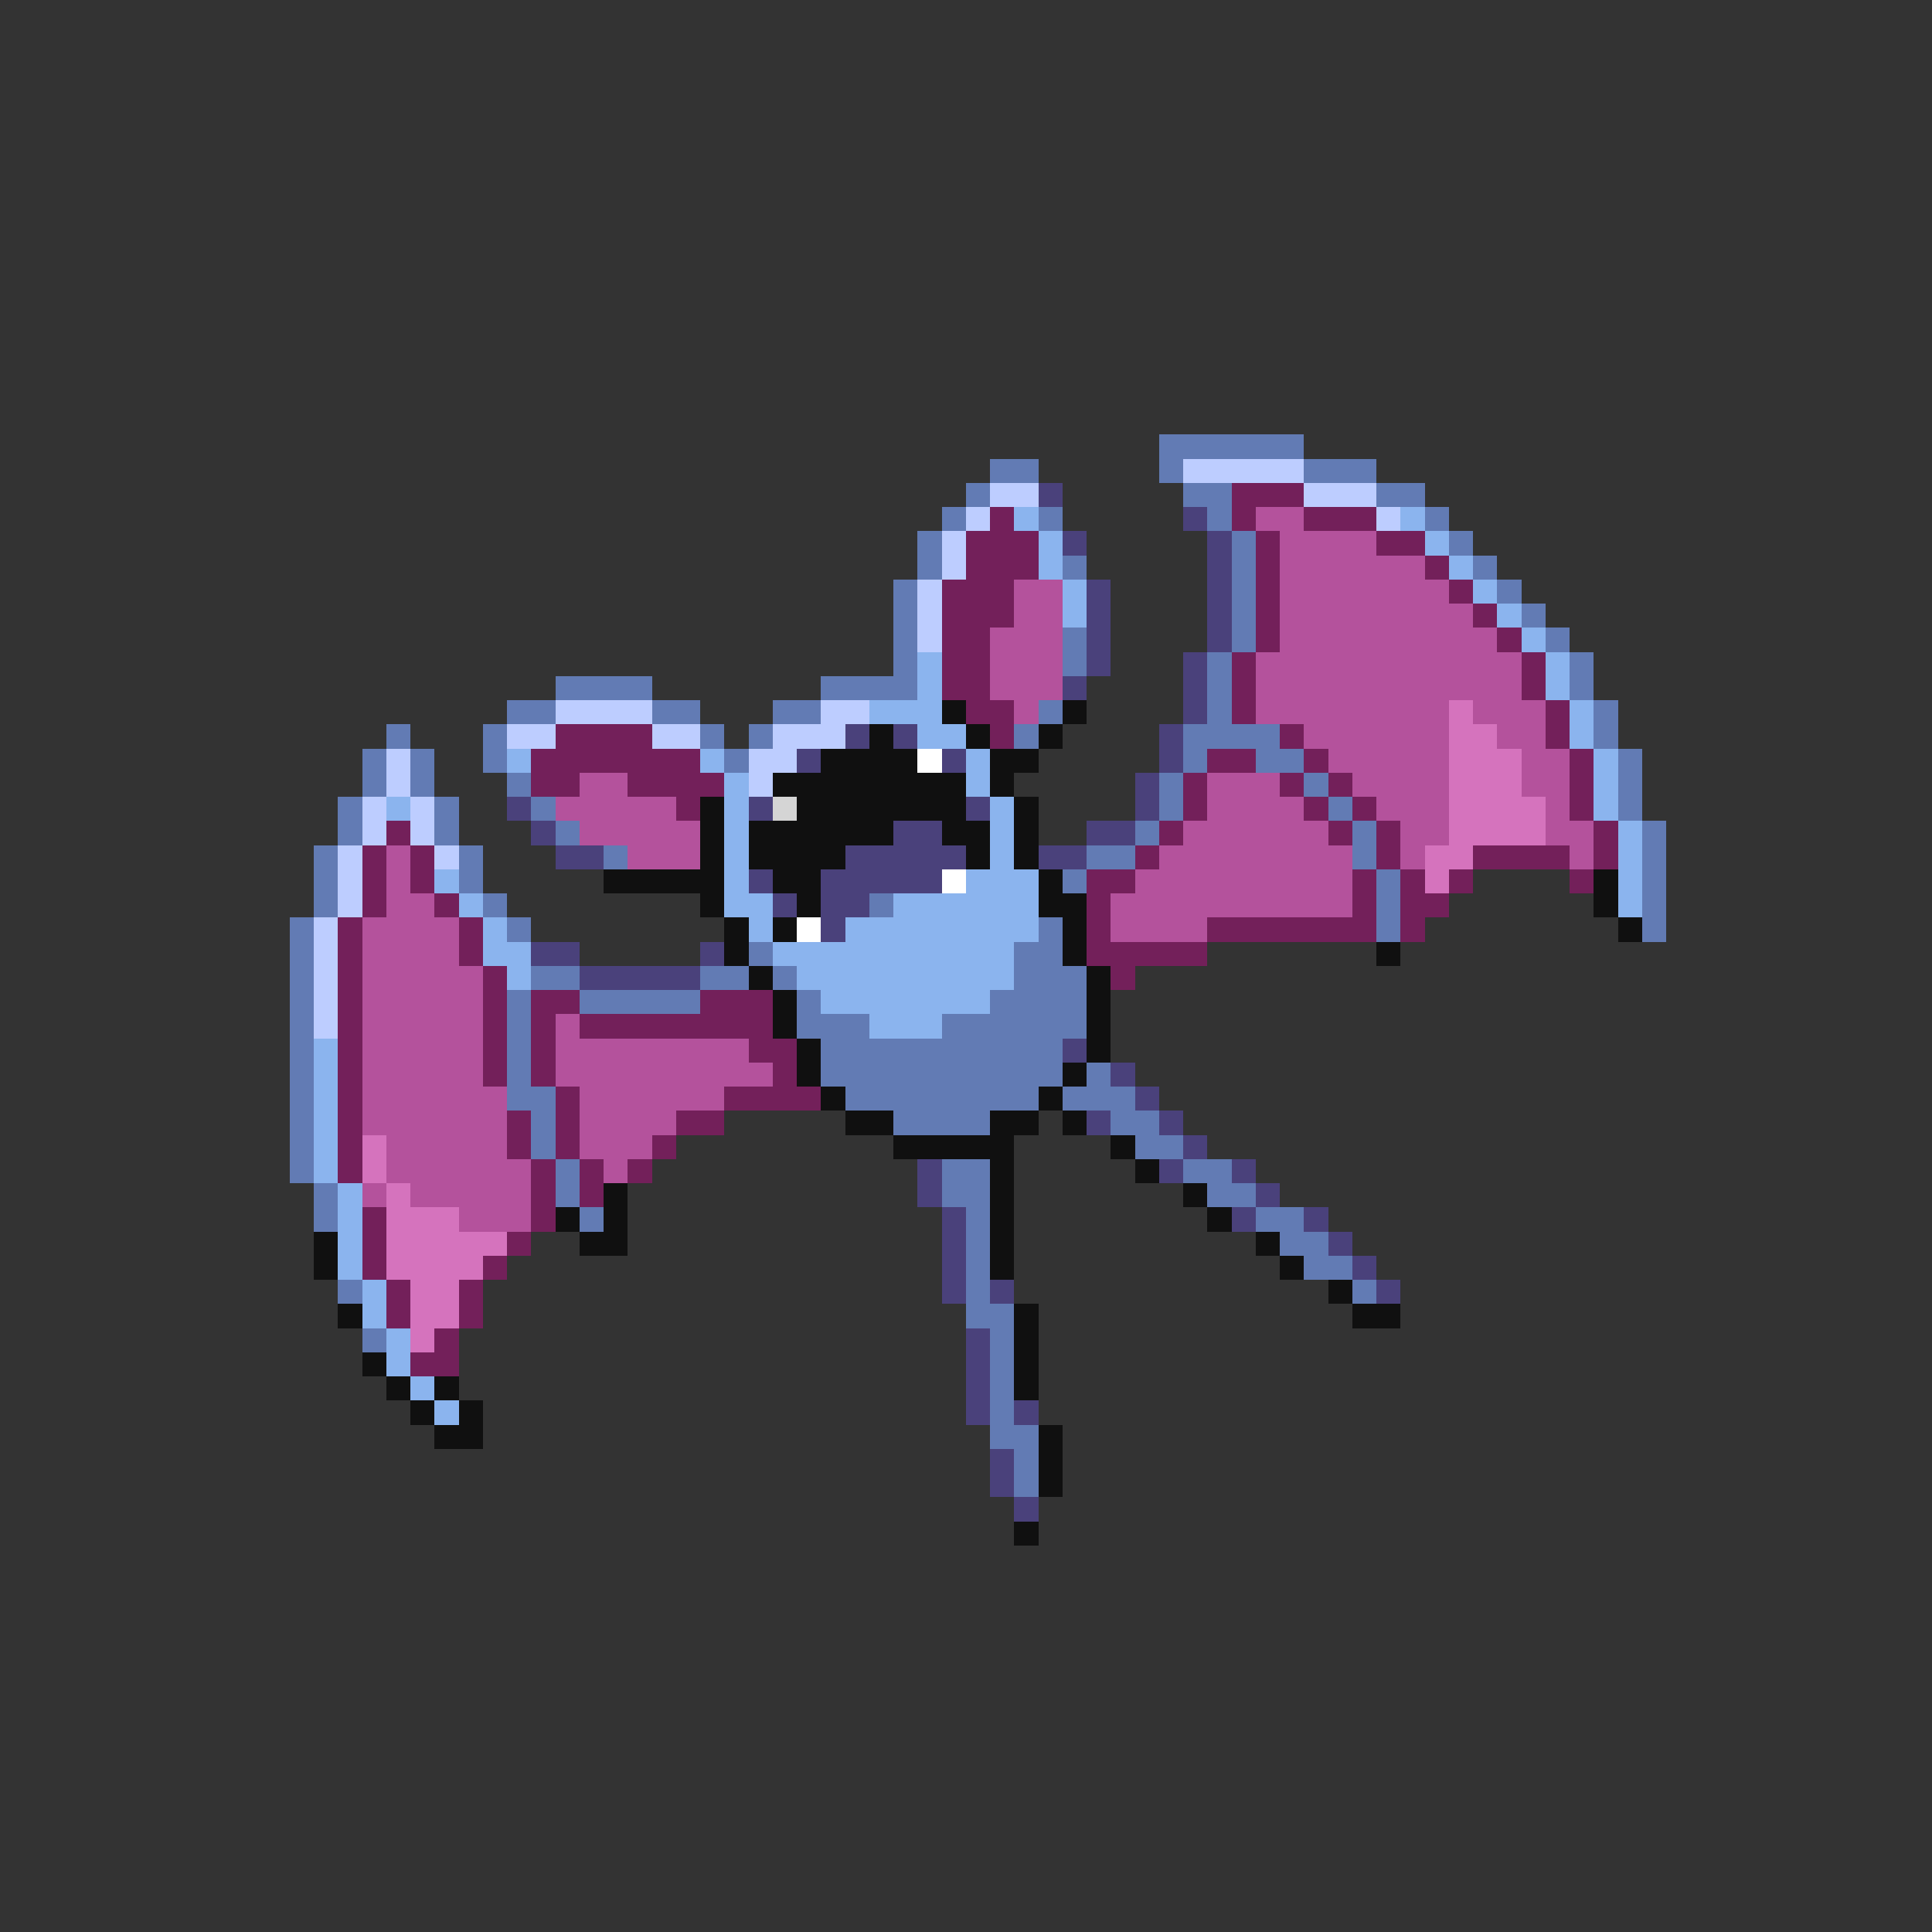 <svg xmlns="http://www.w3.org/2000/svg" viewBox="0 -0.5 80 80" shape-rendering="crispEdges">
<rect x="0" y="-0.5" width="80" height="80" fill="#333333" stroke="none"/>
<path stroke="#627bb4" d="M48 18h6M41 19h2M48 19h1M54 19h3M40 20h1M49 20h2M57 20h2M39 21h1M43 21h1M50 21h1M59 21h1M38 22h1M51 22h1M60 22h1M38 23h1M44 23h1M51 23h1M61 23h1M37 24h1M51 24h1M62 24h1M37 25h1M51 25h1M63 25h1M37 26h1M44 26h1M51 26h1M64 26h1M37 27h1M44 27h1M50 27h1M65 27h1M23 28h4M34 28h4M50 28h1M65 28h1M21 29h2M27 29h2M32 29h2M43 29h1M50 29h1M66 29h1M16 30h1M20 30h1M29 30h1M31 30h1M42 30h1M49 30h4M66 30h1M15 31h1M17 31h1M20 31h1M30 31h1M49 31h1M52 31h2M67 31h1M15 32h1M17 32h1M21 32h1M48 32h1M54 32h1M67 32h1M14 33h1M18 33h1M22 33h1M48 33h1M55 33h1M67 33h1M14 34h1M18 34h1M23 34h1M47 34h1M56 34h1M68 34h1M13 35h1M19 35h1M25 35h1M45 35h2M56 35h1M68 35h1M13 36h1M19 36h1M44 36h1M57 36h1M68 36h1M13 37h1M20 37h1M36 37h1M57 37h1M68 37h1M12 38h1M21 38h1M43 38h1M57 38h1M68 38h1M12 39h1M31 39h1M42 39h2M12 40h1M22 40h2M29 40h2M32 40h1M42 40h3M12 41h1M21 41h1M24 41h5M33 41h1M41 41h4M12 42h1M21 42h1M33 42h3M39 42h6M12 43h1M21 43h1M34 43h10M12 44h1M21 44h1M34 44h10M45 44h1M12 45h1M21 45h2M35 45h8M44 45h3M12 46h1M22 46h1M37 46h4M46 46h2M12 47h1M22 47h1M47 47h2M12 48h1M23 48h1M39 48h2M49 48h2M13 49h1M23 49h1M39 49h2M50 49h2M13 50h1M24 50h1M40 50h1M52 50h2M40 51h1M53 51h2M40 52h1M54 52h2M14 53h1M40 53h1M56 53h1M40 54h2M15 55h1M41 55h1M41 56h1M41 57h1M41 58h1M41 59h2M42 60h1M42 61h1" />
<path stroke="#bdcdff" d="M49 19h5M41 20h2M54 20h3M40 21h1M57 21h1M39 22h1M39 23h1M38 24h1M38 25h1M38 26h1M23 29h4M34 29h2M21 30h2M27 30h2M32 30h3M16 31h1M31 31h2M16 32h1M31 32h1M15 33h1M17 33h1M15 34h1M17 34h1M14 35h1M18 35h1M14 36h1M14 37h1M13 38h1M13 39h1M13 40h1M13 41h1M13 42h1" />
<path stroke="#4a417b" d="M43 20h1M49 21h1M44 22h1M50 22h1M50 23h1M45 24h1M50 24h1M45 25h1M50 25h1M45 26h1M50 26h1M45 27h1M49 27h1M44 28h1M49 28h1M49 29h1M35 30h1M37 30h1M48 30h1M33 31h1M39 31h1M48 31h1M47 32h1M21 33h1M31 33h1M40 33h1M47 33h1M22 34h1M37 34h2M45 34h2M23 35h2M35 35h5M43 35h2M31 36h1M34 36h5M32 37h1M34 37h2M34 38h1M22 39h2M29 39h1M24 40h5M44 43h1M46 44h1M47 45h1M45 46h1M48 46h1M49 47h1M38 48h1M48 48h1M51 48h1M38 49h1M52 49h1M39 50h1M51 50h1M54 50h1M39 51h1M55 51h1M39 52h1M56 52h1M39 53h1M41 53h1M57 53h1M40 55h1M40 56h1M40 57h1M40 58h1M42 58h1M41 60h1M41 61h1M42 62h1" />
<path stroke="#73205a" d="M51 20h3M41 21h1M51 21h1M54 21h3M40 22h3M52 22h1M57 22h2M40 23h3M52 23h1M59 23h1M39 24h3M52 24h1M60 24h1M39 25h3M52 25h1M61 25h1M39 26h2M52 26h1M62 26h1M39 27h2M51 27h1M63 27h1M39 28h2M51 28h1M63 28h1M40 29h2M51 29h1M64 29h1M23 30h4M41 30h1M53 30h1M64 30h1M22 31h7M50 31h2M54 31h1M65 31h1M22 32h2M26 32h4M49 32h1M53 32h1M55 32h1M65 32h1M28 33h1M49 33h1M54 33h1M56 33h1M65 33h1M16 34h1M48 34h1M55 34h1M57 34h1M66 34h1M15 35h1M17 35h1M47 35h1M57 35h1M61 35h4M66 35h1M15 36h1M17 36h1M45 36h2M56 36h1M58 36h1M60 36h1M65 36h1M15 37h1M18 37h1M45 37h1M56 37h1M58 37h2M14 38h1M19 38h1M45 38h1M50 38h7M58 38h1M14 39h1M19 39h1M45 39h5M14 40h1M20 40h1M46 40h1M14 41h1M20 41h1M22 41h2M29 41h3M14 42h1M20 42h1M22 42h1M24 42h8M14 43h1M20 43h1M22 43h1M31 43h2M14 44h1M20 44h1M22 44h1M32 44h1M14 45h1M23 45h1M30 45h4M14 46h1M21 46h1M23 46h1M28 46h2M14 47h1M21 47h1M23 47h1M27 47h1M14 48h1M22 48h1M24 48h1M26 48h1M22 49h1M24 49h1M15 50h1M22 50h1M15 51h1M21 51h1M15 52h1M20 52h1M16 53h1M19 53h1M16 54h1M19 54h1M18 55h1M17 56h2" />
<path stroke="#8bb4ee" d="M42 21h1M58 21h1M43 22h1M59 22h1M43 23h1M60 23h1M44 24h1M61 24h1M44 25h1M62 25h1M63 26h1M38 27h1M64 27h1M38 28h1M64 28h1M36 29h3M65 29h1M38 30h2M65 30h1M21 31h1M29 31h1M40 31h1M66 31h1M30 32h1M40 32h1M66 32h1M16 33h1M30 33h1M41 33h1M66 33h1M30 34h1M41 34h1M67 34h1M30 35h1M41 35h1M67 35h1M18 36h1M30 36h1M40 36h3M67 36h1M19 37h1M30 37h2M37 37h6M67 37h1M20 38h1M31 38h1M35 38h8M20 39h2M32 39h10M21 40h1M33 40h9M34 41h7M36 42h3M13 43h1M13 44h1M13 45h1M13 46h1M13 47h1M13 48h1M14 49h1M14 50h1M14 51h1M14 52h1M15 53h1M15 54h1M16 55h1M16 56h1M17 57h1M18 58h1" />
<path stroke="#b4529c" d="M52 21h2M53 22h4M53 23h6M42 24h2M53 24h7M42 25h2M53 25h8M41 26h3M53 26h9M41 27h3M52 27h11M41 28h3M52 28h11M42 29h1M52 29h8M61 29h3M54 30h6M62 30h2M55 31h5M63 31h2M24 32h2M50 32h3M56 32h4M63 32h2M23 33h5M50 33h4M57 33h3M64 33h1M24 34h5M49 34h6M58 34h2M64 34h2M16 35h1M26 35h3M48 35h8M58 35h1M65 35h1M16 36h1M47 36h9M16 37h2M46 37h10M15 38h4M46 38h4M15 39h4M15 40h5M15 41h5M15 42h5M23 42h1M15 43h5M23 43h8M15 44h5M23 44h9M15 45h6M24 45h6M15 46h6M24 46h4M16 47h5M24 47h3M16 48h6M25 48h1M15 49h1M17 49h5M19 50h3" />
<path stroke="#101010" d="M39 29h1M44 29h1M36 30h1M40 30h1M43 30h1M34 31h4M41 31h2M32 32h8M41 32h1M29 33h1M33 33h7M42 33h1M29 34h1M31 34h6M39 34h2M42 34h1M29 35h1M31 35h4M40 35h1M42 35h1M25 36h5M32 36h2M43 36h1M66 36h1M29 37h1M33 37h1M43 37h2M66 37h1M30 38h1M32 38h1M44 38h1M67 38h1M30 39h1M44 39h1M57 39h1M31 40h1M45 40h1M32 41h1M45 41h1M32 42h1M45 42h1M33 43h1M45 43h1M33 44h1M44 44h1M34 45h1M43 45h1M35 46h2M41 46h2M44 46h1M37 47h5M46 47h1M41 48h1M47 48h1M25 49h1M41 49h1M49 49h1M23 50h1M25 50h1M41 50h1M50 50h1M13 51h1M24 51h2M41 51h1M52 51h1M13 52h1M41 52h1M53 52h1M55 53h1M14 54h1M42 54h1M56 54h2M42 55h1M15 56h1M42 56h1M16 57h1M18 57h1M42 57h1M17 58h1M19 58h1M18 59h2M43 59h1M43 60h1M43 61h1M42 63h1" />
<path stroke="#d573bd" d="M60 29h1M60 30h2M60 31h3M60 32h3M60 33h4M60 34h4M59 35h2M59 36h1M15 47h1M15 48h1M16 49h1M16 50h3M16 51h5M16 52h4M17 53h2M17 54h2M17 55h1" />
<path stroke="#ffffff" d="M38 31h1M39 36h1M33 38h1" />
<path stroke="#d5d5d5" d="M32 33h1" />
</svg>